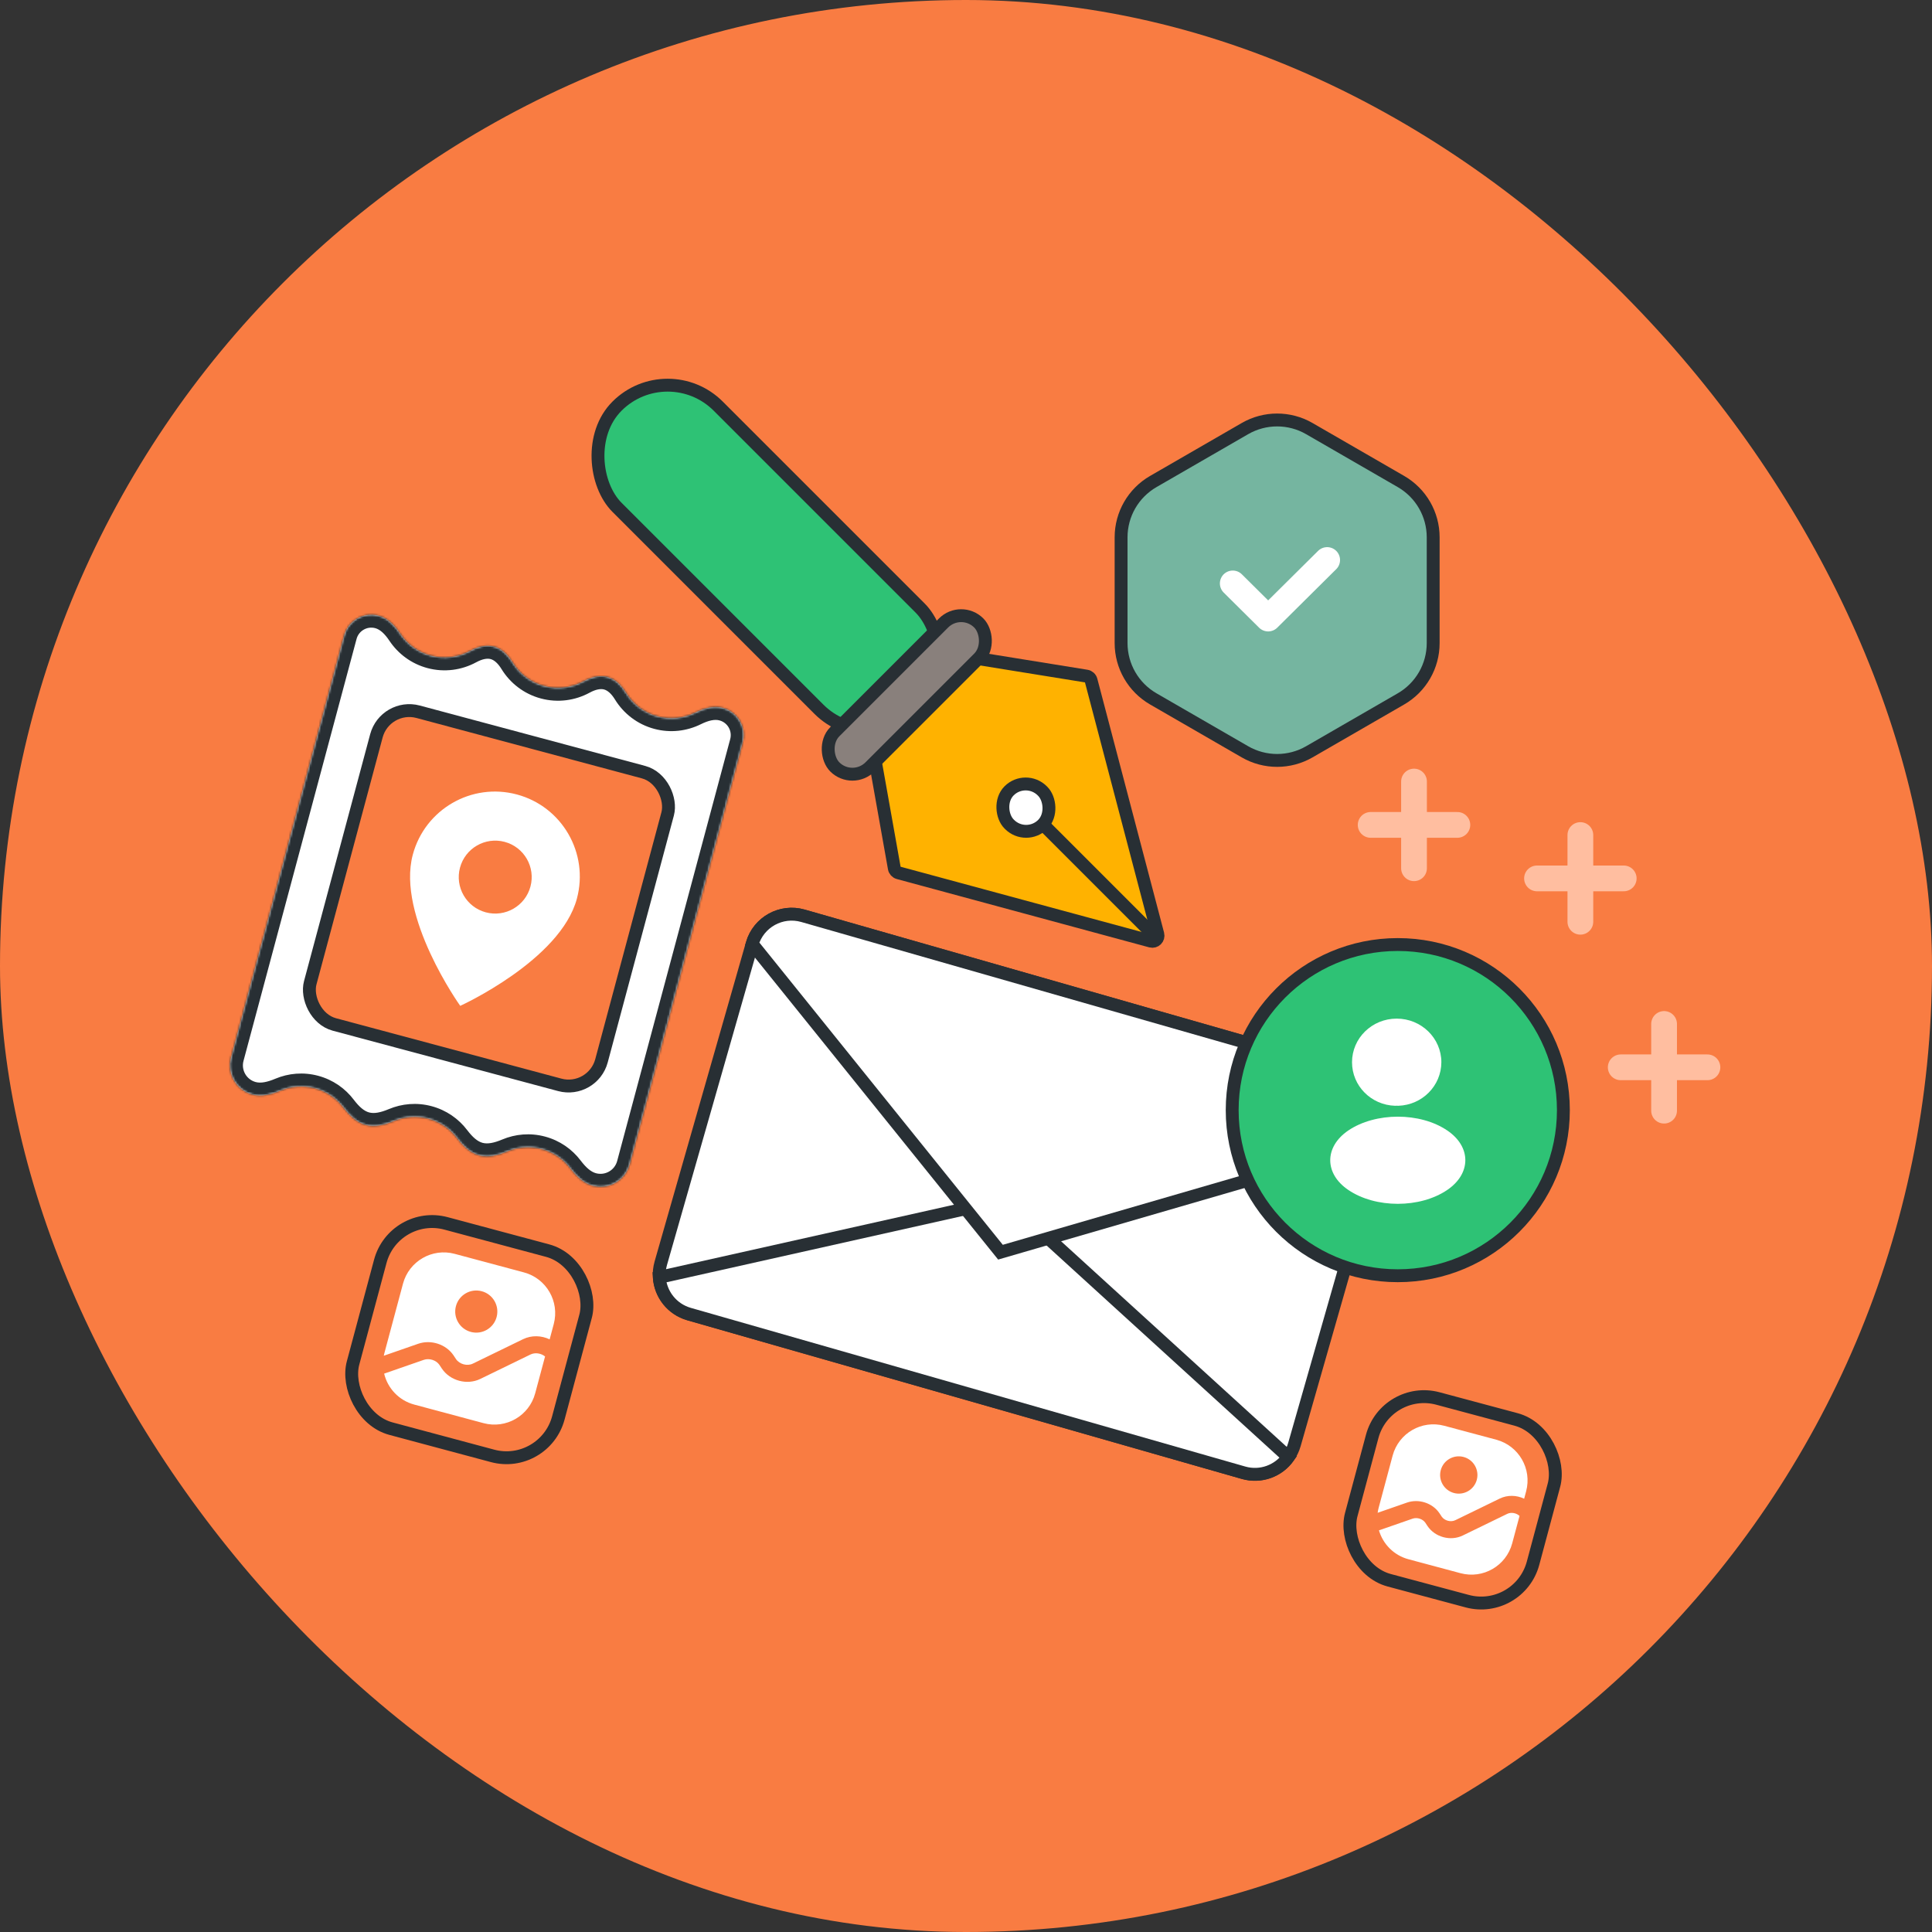 <svg width="900" height="900" viewBox="0 0 900 900" fill="none" xmlns="http://www.w3.org/2000/svg">
<rect x="0" y="0" width="900" height="900" fill="#333333" stroke="none"/>
<rect width="900" height="900" rx="450" fill="#F97C42"/>
<path d="M350.386 439.695L307.822 588.464C307.204 590.646 306.978 592.868 307.122 595.03C307.637 602.851 312.988 609.869 320.953 612.154L579.322 686.065C587.329 688.349 595.603 685.18 600.172 678.758C601.407 677.029 602.374 675.074 602.992 672.913L645.535 524.206C648.458 514.038 642.571 503.439 632.424 500.537L374.055 426.605C363.908 423.703 353.35 429.548 350.386 439.695Z" fill="white" stroke="#282F34" stroke-width="6"/>
<path d="M307.14 595.011C307.654 602.832 313.005 609.85 320.971 612.135L579.319 686.067C587.326 688.351 595.6 685.181 600.169 678.76L468.587 558.868L307.14 595.011Z" fill="white" stroke="#282F34" stroke-width="6"/>
<path d="M350.386 439.695L466.058 583.318L643.353 531.822L645.535 524.206C648.458 514.038 642.571 503.439 632.424 500.537L374.055 426.605C363.908 423.703 353.35 429.548 350.386 439.695Z" fill="white" stroke="#282F34" stroke-width="6"/>
<mask id="path-5-inside-1_2_24" fill="white">
<path fill-rule="evenodd" clip-rule="evenodd" d="M306.344 333.738C312.417 335.366 318.574 334.589 323.828 331.987C327.845 329.998 332.366 328.63 336.696 329.79V329.79C343.686 331.663 347.834 338.848 345.961 345.838L293.292 542.402C291.284 549.895 283.582 554.342 276.089 552.334V552.334C271.748 551.171 268.43 547.833 265.714 544.253C262.483 539.992 257.885 536.742 252.347 535.258C246.81 533.774 241.202 534.289 236.273 536.364C232.132 538.108 227.589 539.339 223.248 538.175V538.175C218.908 537.012 215.589 533.675 212.874 530.094C209.643 525.833 205.044 522.583 199.507 521.099C193.969 519.616 188.361 520.131 183.433 522.205C179.291 523.949 174.748 525.18 170.407 524.017V524.017C166.067 522.854 162.748 519.516 160.033 515.935C156.802 511.675 152.203 508.425 146.666 506.941C141.128 505.457 135.521 505.972 130.592 508.047C126.45 509.79 121.908 511.021 117.567 509.858V509.858C110.074 507.851 105.627 500.149 107.635 492.656L160.305 296.09C162.178 289.101 169.362 284.953 176.351 286.826V286.826C180.681 287.986 183.912 291.43 186.396 295.162C189.644 300.042 194.589 303.794 200.662 305.421C207.061 307.136 213.554 306.181 218.984 303.235C222.408 301.378 226.341 300.22 230.103 301.229V301.229C233.865 302.237 236.692 305.205 238.728 308.526C241.958 313.792 247.104 317.865 253.503 319.58C259.902 321.295 266.395 320.34 271.825 317.394C275.249 315.536 279.181 314.379 282.944 315.387V315.387C286.706 316.395 289.533 319.364 291.569 322.684C294.798 327.95 299.944 332.024 306.344 333.738Z"/>
</mask>
<path fill-rule="evenodd" clip-rule="evenodd" d="M306.344 333.738C312.417 335.366 318.574 334.589 323.828 331.987C327.845 329.998 332.366 328.63 336.696 329.79V329.79C343.686 331.663 347.834 338.848 345.961 345.838L293.292 542.402C291.284 549.895 283.582 554.342 276.089 552.334V552.334C271.748 551.171 268.43 547.833 265.714 544.253C262.483 539.992 257.885 536.742 252.347 535.258C246.81 533.774 241.202 534.289 236.273 536.364C232.132 538.108 227.589 539.339 223.248 538.175V538.175C218.908 537.012 215.589 533.675 212.874 530.094C209.643 525.833 205.044 522.583 199.507 521.099C193.969 519.616 188.361 520.131 183.433 522.205C179.291 523.949 174.748 525.18 170.407 524.017V524.017C166.067 522.854 162.748 519.516 160.033 515.935C156.802 511.675 152.203 508.425 146.666 506.941C141.128 505.457 135.521 505.972 130.592 508.047C126.45 509.79 121.908 511.021 117.567 509.858V509.858C110.074 507.851 105.627 500.149 107.635 492.656L160.305 296.09C162.178 289.101 169.362 284.953 176.351 286.826V286.826C180.681 287.986 183.912 291.43 186.396 295.162C189.644 300.042 194.589 303.794 200.662 305.421C207.061 307.136 213.554 306.181 218.984 303.235C222.408 301.378 226.341 300.22 230.103 301.229V301.229C233.865 302.237 236.692 305.205 238.728 308.526C241.958 313.792 247.104 317.865 253.503 319.58C259.902 321.295 266.395 320.34 271.825 317.394C275.249 315.536 279.181 314.379 282.944 315.387V315.387C286.706 316.395 289.533 319.364 291.569 322.684C294.798 327.95 299.944 332.024 306.344 333.738Z" fill="white"/>
<path d="M291.569 322.684L286.454 325.821L291.569 322.684ZM160.033 515.935L155.252 519.561L160.033 515.935ZM183.433 522.205L181.105 516.675L183.433 522.205ZM212.874 530.094L217.655 526.469L212.874 530.094ZM236.273 536.364L238.601 541.894L236.273 536.364ZM265.714 544.253L260.933 547.878L265.714 544.253ZM345.961 345.838L340.166 344.285L345.961 345.838ZM323.828 331.987L321.165 326.61L323.828 331.987ZM321.165 326.61C317.161 328.593 312.499 329.176 307.896 327.943L304.791 339.534C312.335 341.555 319.988 340.584 326.491 337.364L321.165 326.61ZM299.088 543.955L351.757 347.391L340.166 344.285L287.497 540.849L299.088 543.955ZM270.495 540.627C266.492 535.348 260.776 531.305 253.9 529.463L250.794 541.054C254.993 542.179 258.475 544.636 260.933 547.878L270.495 540.627ZM253.9 529.463C247.024 527.62 240.053 528.263 233.945 530.834L238.601 541.894C242.351 540.316 246.595 539.928 250.794 541.054L253.9 529.463ZM197.954 526.895C202.153 528.02 205.635 530.477 208.093 533.719L217.655 526.469C213.652 521.189 207.935 517.146 201.06 515.304L197.954 526.895ZM185.761 527.735C189.511 526.157 193.755 525.77 197.954 526.895L201.06 515.304C194.184 513.462 187.212 514.105 181.105 516.675L185.761 527.735ZM145.113 512.737C149.312 513.862 152.794 516.319 155.252 519.561L164.814 512.31C160.81 507.031 155.094 502.988 148.219 501.145L145.113 512.737ZM132.92 513.577C136.67 511.998 140.914 511.611 145.113 512.737L148.219 501.145C141.343 499.303 134.371 499.946 128.264 502.517L132.92 513.577ZM154.509 294.537L101.84 491.103L113.431 494.209L166.1 297.643L154.509 294.537ZM202.215 299.626C197.613 298.392 193.866 295.556 191.39 291.837L181.401 298.487C185.422 304.527 191.565 309.195 199.109 311.217L202.215 299.626ZM216.123 297.961C211.98 300.209 207.062 300.924 202.215 299.626L199.109 311.217C207.06 313.347 215.128 312.153 221.846 308.509L216.123 297.961ZM255.056 313.784C250.208 312.486 246.307 309.407 243.843 305.389L233.613 311.662C237.609 318.177 243.999 323.245 251.95 325.376L255.056 313.784ZM268.964 312.12C264.821 314.368 259.903 315.083 255.056 313.784L251.95 325.376C259.901 327.506 267.969 326.312 274.687 322.668L268.964 312.12ZM307.896 327.943C303.049 326.644 299.148 323.565 296.684 319.547L286.454 325.821C290.449 332.335 296.84 337.404 304.791 339.534L307.896 327.943ZM281.391 321.183C283.009 321.616 284.773 323.08 286.454 325.821L296.684 319.547C294.292 315.648 290.403 311.174 284.497 309.592L281.391 321.183ZM274.687 322.668C277.513 321.134 279.773 320.749 281.391 321.183L284.497 309.592C278.59 308.009 272.985 309.939 268.964 312.12L274.687 322.668ZM228.55 307.024C230.168 307.458 231.932 308.921 233.613 311.662L243.843 305.389C241.452 301.489 237.562 297.016 231.656 295.433L228.55 307.024ZM221.846 308.509C224.672 306.976 226.932 306.591 228.55 307.024L231.656 295.433C225.749 293.85 220.144 295.78 216.123 297.961L221.846 308.509ZM174.798 292.621C176.984 293.207 179.171 295.137 181.401 298.487L191.39 291.837C188.652 287.724 184.377 282.765 177.904 281.03L174.798 292.621ZM128.264 502.517C124.427 504.132 121.459 504.689 119.12 504.063L116.014 515.654C122.356 517.353 128.474 515.449 132.92 513.577L128.264 502.517ZM171.96 518.221C169.621 517.595 167.329 515.628 164.814 512.31L155.252 519.561C158.167 523.405 162.512 528.113 168.855 529.812L171.96 518.221ZM181.105 516.675C177.268 518.291 174.299 518.848 171.96 518.221L168.855 529.812C175.197 531.512 181.314 529.607 185.761 527.735L181.105 516.675ZM224.801 532.38C222.462 531.753 220.17 529.786 217.655 526.469L208.093 533.719C211.008 537.564 215.353 542.272 221.695 543.971L224.801 532.38ZM233.945 530.834C230.108 532.449 227.14 533.007 224.801 532.38L221.695 543.971C228.038 545.67 234.155 543.766 238.601 541.894L233.945 530.834ZM277.642 546.539C275.303 545.912 273.011 543.945 270.495 540.627L260.933 547.878C263.848 551.722 268.194 556.43 274.536 558.13L277.642 546.539ZM166.1 297.643C167.116 293.854 171.01 291.606 174.798 292.621L177.904 281.03C167.714 278.3 157.24 284.347 154.509 294.537L166.1 297.643ZM287.497 540.849C286.346 545.141 281.934 547.689 277.642 546.539L274.536 558.13C285.23 560.995 296.222 554.649 299.088 543.955L287.497 540.849ZM119.12 504.063C114.828 502.913 112.281 498.501 113.431 494.209L101.84 491.103C98.974 501.797 105.32 512.788 116.014 515.654L119.12 504.063ZM335.143 335.586C338.932 336.601 341.181 340.496 340.166 344.285L351.757 347.391C354.487 337.2 348.44 326.725 338.249 323.995L335.143 335.586ZM326.491 337.364C330.097 335.578 332.957 335 335.143 335.586L338.249 323.995C331.775 322.26 325.593 324.418 321.165 326.61L326.491 337.364Z" fill="#282F34" mask="url(#path-5-inside-1_2_24)"/>
<rect x="179.452" y="327.454" width="140.458" height="150.808" rx="15.862" transform="rotate(15 179.452 327.454)" fill="#F97C42" stroke="#282F34" stroke-width="6"/>
<path fill-rule="evenodd" clip-rule="evenodd" d="M214.393 468.562C214.393 468.562 184.599 426.865 192.295 398.144C197.962 376.995 219.668 364.436 240.778 370.092C261.887 375.748 274.406 397.478 268.739 418.627C261.043 447.348 214.393 468.562 214.393 468.562Z" fill="white"/>
<path fill-rule="evenodd" clip-rule="evenodd" d="M226.299 424.999V424.999C217.234 422.57 211.856 413.254 214.285 404.19V404.19C216.714 395.125 226.029 389.747 235.094 392.176V392.176C244.159 394.604 249.537 403.92 247.108 412.985V412.985C244.679 422.049 235.364 427.428 226.299 424.999Z" fill="#F97C42"/>
<circle cx="651.142" cy="517.142" r="77.142" fill="#2EC275" stroke="#282F34" stroke-width="6"/>
<path d="M651.384 515.112C650.915 515.066 650.353 515.066 649.837 515.112C638.683 514.746 629.826 505.82 629.826 494.834C629.826 483.62 639.105 474.511 650.634 474.511C662.116 474.511 671.442 483.62 671.442 494.834C671.395 505.82 662.538 514.746 651.384 515.112Z" fill="white"/>
<path d="M628.05 526.65C616.884 534.278 616.884 546.709 628.05 554.29C640.738 562.954 661.546 562.954 674.233 554.29C685.399 546.662 685.399 534.231 674.233 526.65C661.592 518.033 640.784 518.033 628.05 526.65Z" fill="white"/>
<rect x="183.623" y="563.431" width="99" height="99" rx="25" transform="rotate(15 183.623 563.431)" fill="#F97C42" stroke="#282F34" stroke-width="6"/>
<path fill-rule="evenodd" clip-rule="evenodd" d="M211.797 584.086C201.314 581.277 190.54 587.498 187.731 597.98L179.086 630.246C178.969 630.681 178.868 631.116 178.782 631.552L194.812 625.98L194.814 625.979C200.734 623.923 207.761 626.174 211.277 631.381L211.301 631.418L212.435 633.138C214.066 635.534 217.664 636.494 220.27 635.225L220.272 635.224L243.669 623.84C247.592 621.929 252.215 622.09 256.047 623.925L257.957 616.797C260.765 606.314 254.545 595.54 244.062 592.731L211.797 584.086ZM253.911 631.896C252.071 630.384 249.275 629.931 247.143 630.97L247.141 630.971L223.744 642.355L223.742 642.356C217.578 645.357 209.687 643.242 205.851 637.56L205.826 637.523L204.692 635.803C203.23 633.655 200.01 632.571 197.415 633.472L178.949 639.891C180.573 646.675 185.768 652.379 192.98 654.311L225.246 662.957C235.728 665.765 246.502 659.545 249.311 649.062L253.911 631.896Z" fill="white"/>
<path d="M219.329 620.459C224.564 621.861 229.944 618.755 231.347 613.52C232.749 608.286 229.643 602.905 224.409 601.503C219.174 600.1 213.794 603.207 212.391 608.441C210.988 613.676 214.095 619.056 219.329 620.459Z" fill="#F97C42"/>
<rect x="645.689" y="645" width="87.663" height="87.663" rx="25" transform="rotate(15 645.689 645)" fill="#F97C42" stroke="#282F34" stroke-width="6"/>
<path fill-rule="evenodd" clip-rule="evenodd" d="M672.808 664.184C662.326 661.375 651.551 667.596 648.743 678.078L642.252 702.302C642.037 703.105 641.875 703.91 641.763 704.713L655.448 699.956L655.449 699.956C660.881 698.07 667.321 700.129 670.552 704.914L670.576 704.951L671.578 706.471C672.896 708.405 675.836 709.188 677.94 708.163L677.942 708.163L698.66 698.082L698.661 698.081C702.262 696.328 706.498 696.474 710.011 698.155L710.926 694.74C713.735 684.258 707.514 673.483 697.032 670.675L672.808 664.184ZM707.863 706.171C706.381 704.789 703.947 704.329 702.133 705.212L702.131 705.213L681.414 715.294L681.412 715.294C675.751 718.051 668.518 716.113 664.995 710.894L664.97 710.857L663.968 709.336C662.79 707.609 660.157 706.717 658.05 707.448L642.369 712.9C644.234 719.261 649.274 724.526 656.146 726.367L680.37 732.858C690.852 735.667 701.627 729.446 704.435 718.964L707.863 706.171Z" fill="white"/>
<path d="M677.306 695.497C681.941 696.739 686.705 693.988 687.947 689.353C689.189 684.718 686.438 679.954 681.803 678.712C677.168 677.47 672.404 680.22 671.162 684.855C669.92 689.49 672.671 694.255 677.306 695.497Z" fill="#F97C42"/>
<path d="M416.614 404.498L407.555 353.6C407.403 352.749 407.677 351.878 408.288 351.267L452.197 307.359C452.797 306.758 453.65 306.483 454.488 306.618L506.126 314.959C507.158 315.126 507.995 315.885 508.261 316.897L539.363 435.196C539.88 437.162 538.077 438.951 536.115 438.42L418.526 406.587C417.538 406.32 416.793 405.506 416.614 404.498Z" fill="#FFB200" stroke="#282F34" stroke-width="6"/>
<rect width="66.683" height="199.696" rx="33.341" transform="matrix(0.707 -0.707 -0.707 -0.707 405.047 353.955)" fill="#2EC275" stroke="#282F34" stroke-width="6"/>
<rect width="94.85" height="23.186" rx="11.593" transform="matrix(0.707 -0.707 -0.707 -0.707 397.082 365.455)" fill="#89807C" stroke="#282F34" stroke-width="6"/>
<rect width="21.845" height="22.157" rx="10.923" transform="matrix(0.707 -0.707 -0.707 -0.707 478.017 391.788)" fill="white" stroke="#282F34" stroke-width="6"/>
<line x1="535.973" y1="434.127" x2="486.019" y2="384.173" stroke="#282F34" stroke-width="6" stroke-linecap="round"/>
<path d="M579.938 199.66C589.221 194.301 600.656 194.301 609.938 199.66L652.631 224.309C661.913 229.668 667.631 239.572 667.631 250.29V299.587C667.631 310.305 661.913 320.209 652.631 325.568L609.938 350.217C600.656 355.576 589.22 355.576 579.938 350.217L537.246 325.568C527.964 320.209 522.246 310.305 522.246 299.587V250.29C522.246 239.572 527.964 229.668 537.246 224.309L579.938 199.66Z" fill="#75B5A0" stroke="#282F34" stroke-width="6"/>
<path d="M618.242 260.88L590.76 288.142L574.271 271.785" stroke="white" stroke-width="12" stroke-linecap="round" stroke-linejoin="round"/>
<path d="M716 409.195H756.389" stroke="#FFBEA0" stroke-width="12" stroke-linecap="round" stroke-linejoin="round"/>
<path d="M736.195 429.389V389" stroke="#FFBEA0" stroke-width="12" stroke-linecap="round" stroke-linejoin="round"/>
<path d="M755 497.195H795.389" stroke="#FFBEA0" stroke-width="12" stroke-linecap="round" stroke-linejoin="round"/>
<path d="M775.194 517.389V477" stroke="#FFBEA0" stroke-width="12" stroke-linecap="round" stroke-linejoin="round"/>
<path d="M638.508 384.269H678.897" stroke="#FFBEA0" stroke-width="12" stroke-linecap="round" stroke-linejoin="round"/>
<path d="M658.703 404.463V364.074" stroke="#FFBEA0" stroke-width="12" stroke-linecap="round" stroke-linejoin="round"/>
</svg>
